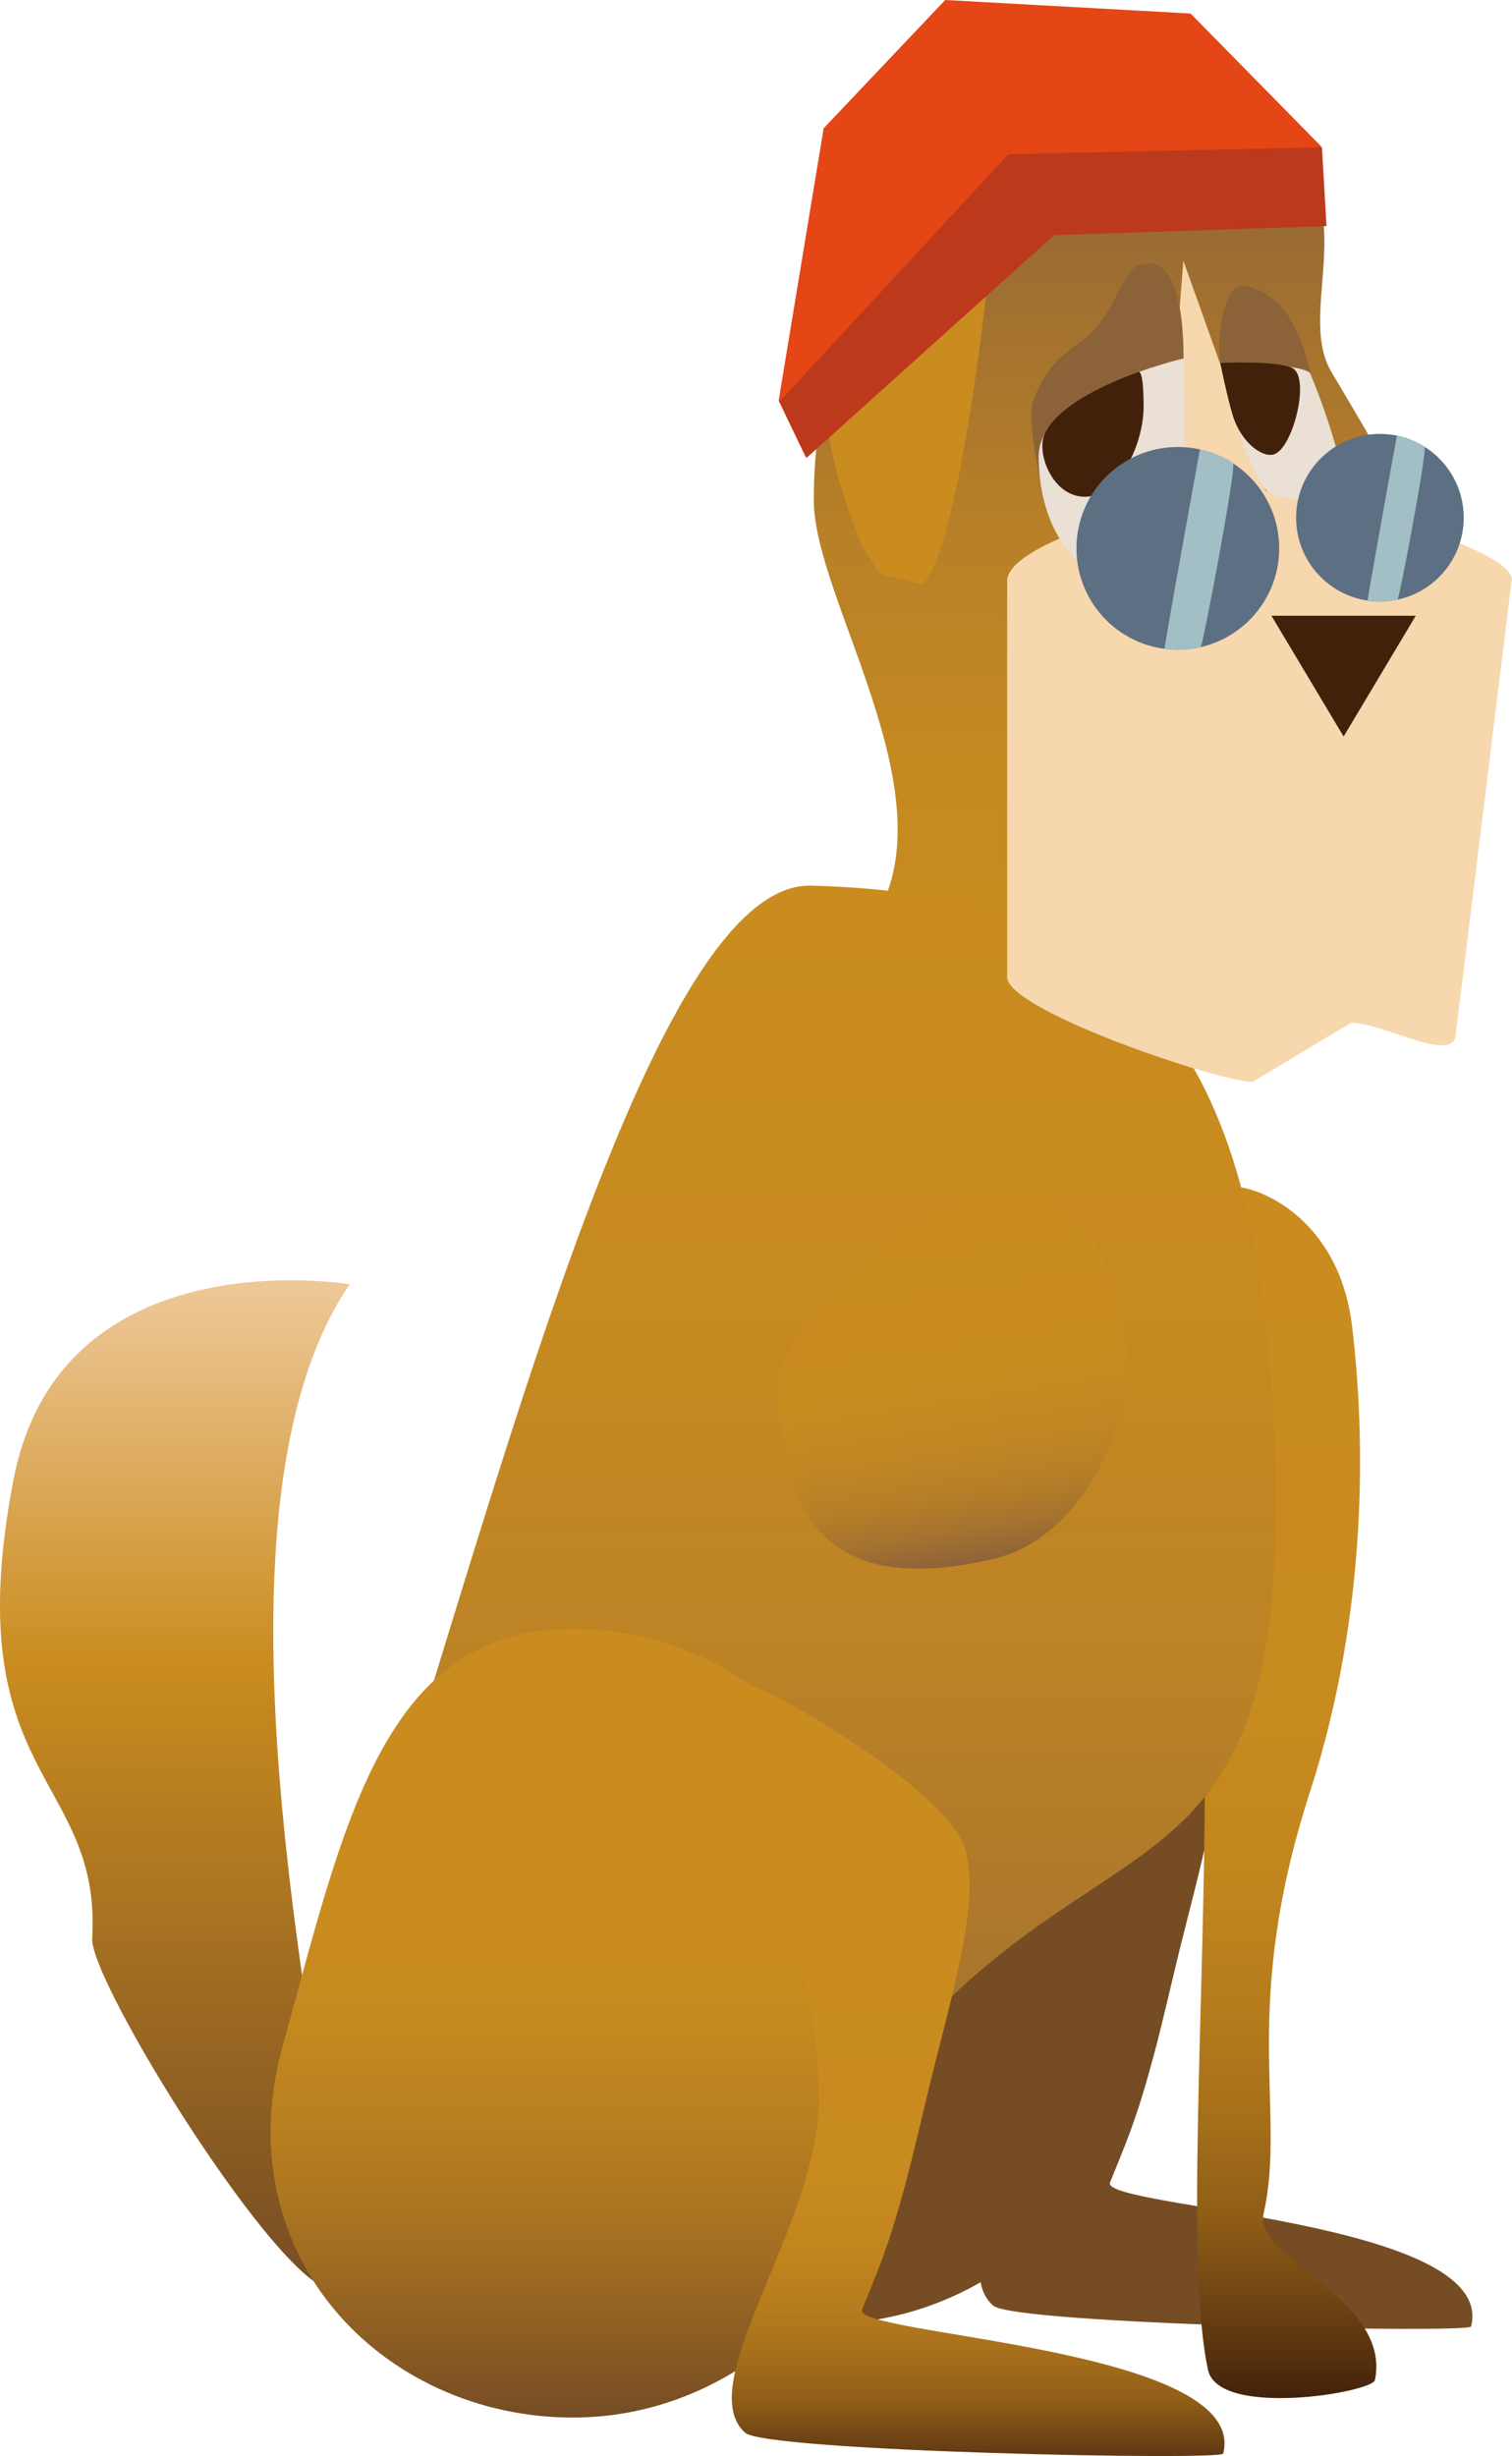 <svg id="Layer_1" data-name="Layer 1" xmlns="http://www.w3.org/2000/svg" xmlns:xlink="http://www.w3.org/1999/xlink" viewBox="0 0 232.38 377.49"><defs><style>.cls-1{fill:url(#linear-gradient);}.cls-2{fill:#754c24;}.cls-3{fill:url(#linear-gradient-2);}.cls-4{fill:url(#linear-gradient-3);}.cls-5{fill:url(#linear-gradient-4);}.cls-6{fill:#f7d7ae;}.cls-7{fill:#ca8c1f;}.cls-8{fill:#e44616;}.cls-9{fill:#42210b;}.cls-10{fill:#8c6339;}.cls-11{fill:#eae0d6;}.cls-12{fill:#5d6f83;}.cls-13{fill:url(#linear-gradient-5);}.cls-14{fill:url(#linear-gradient-6);}.cls-15{fill:url(#linear-gradient-7);}.cls-16{fill:#bc391b;}.cls-17{fill:#a2bfc5;}</style><linearGradient id="linear-gradient" x1="145.61" y1="416.42" x2="145.61" y2="261.26" gradientUnits="userSpaceOnUse"><stop offset="0" stop-color="#754c24"/><stop offset="0.62" stop-color="#ca8c1f"/><stop offset="0.99" stop-color="#edc796"/></linearGradient><linearGradient id="linear-gradient-2" x1="316.5" y1="246.94" x2="316.5" y2="433.07" gradientUnits="userSpaceOnUse"><stop offset="0" stop-color="#ca8c1f"/><stop offset="0.42" stop-color="#c88b1f"/><stop offset="0.58" stop-color="#c1851e"/><stop offset="0.68" stop-color="#b67c1c"/><stop offset="0.77" stop-color="#a56f1a"/><stop offset="0.85" stop-color="#8f5d16"/><stop offset="0.91" stop-color="#734812"/><stop offset="0.97" stop-color="#542f0e"/><stop offset="1" stop-color="#42210b"/></linearGradient><linearGradient id="linear-gradient-3" x1="293.09" y1="81.81" x2="293.09" y2="214.36" gradientUnits="userSpaceOnUse"><stop offset="0" stop-color="#8c6239"/><stop offset="0.21" stop-color="#a17030"/><stop offset="0.49" stop-color="#b88027"/><stop offset="0.76" stop-color="#c58921"/><stop offset="1" stop-color="#ca8c1f"/></linearGradient><linearGradient id="linear-gradient-4" x1="238.82" y1="421.86" x2="238.82" y2="200.61" gradientUnits="userSpaceOnUse"><stop offset="0" stop-color="#8c6239"/><stop offset="0.05" stop-color="#936736"/><stop offset="0.26" stop-color="#ab772c"/><stop offset="0.48" stop-color="#bd8325"/><stop offset="0.71" stop-color="#c78a20"/><stop offset="1" stop-color="#ca8c1f"/></linearGradient><linearGradient id="linear-gradient-5" x1="210.04" y1="436.06" x2="210.04" y2="314.82" gradientUnits="userSpaceOnUse"><stop offset="0" stop-color="#754c24"/><stop offset="0.06" stop-color="#835623"/><stop offset="0.21" stop-color="#a26e21"/><stop offset="0.36" stop-color="#b87e20"/><stop offset="0.5" stop-color="#c5891f"/><stop offset="0.62" stop-color="#ca8c1f"/></linearGradient><linearGradient id="linear-gradient-6" x1="264" y1="331.56" x2="264" y2="255.65" gradientTransform="matrix(0.99, -0.16, 0.12, 0.72, -29.77, 107.99)" gradientUnits="userSpaceOnUse"><stop offset="0" stop-color="#8c6239"/><stop offset="0.01" stop-color="#8f6438"/><stop offset="0.1" stop-color="#a5732f"/><stop offset="0.2" stop-color="#b67e28"/><stop offset="0.33" stop-color="#c18623"/><stop offset="0.5" stop-color="#c88b20"/><stop offset="1" stop-color="#ca8c1f"/></linearGradient><linearGradient id="linear-gradient-7" x1="269.07" y1="323.09" x2="269.07" y2="441.98" gradientUnits="userSpaceOnUse"><stop offset="0.02" stop-color="#ca8c1f"/><stop offset="0.34" stop-color="#ca8c1f"/><stop offset="0.63" stop-color="#c88b1f"/><stop offset="0.74" stop-color="#c1851e"/><stop offset="0.81" stop-color="#b67c1d"/><stop offset="0.87" stop-color="#a56e1b"/><stop offset="0.93" stop-color="#8f5d18"/><stop offset="0.97" stop-color="#744815"/><stop offset="1" stop-color="#603813"/></linearGradient></defs><path class="cls-1" d="M172.48,261.88c-28.87,42.28,5.62,154.54-2.51,154.54s-37.46-47.39-37.06-54c1.49-25.21-20.91-24.54-12.12-70.4C128,254.32,172.48,261.88,172.48,261.88Z" transform="translate(-118.74 -64.49)"/><path class="cls-2" d="M298.79,361c0,33.49-23.74,60.63-53,60.63s-53.55-25-44.59-57.26c9.39-33.79,15.3-64,44.59-64S298.79,327.49,298.79,361Z" transform="translate(-118.74 -64.49)"/><path class="cls-2" d="M298.87,369c-4.4,18.73-6,22.25-9.53,30.92-1.6,3.95,59.67,5.78,55.49,22.14-.28,1.1-70.19-.32-73.46-3.21-8.34-7.38,11.33-32,11.33-51.3,0-28.26-18.1-64-11.88-64,3.11,0,32.48,16.8,34.51,26.06S302.92,351.75,298.87,369Z" transform="translate(-118.74 -64.49)"/><path class="cls-3" d="M320.08,339.86c-10.85,33.56-3.61,49-7.12,64.77-1.59,7.16,19.62,13.08,17.1,25.65-.38,1.94-24,5.86-25.65-1.51-3.47-15.83-.5-56.51-.5-91.54,0-51.32-1.32-90.29,4.9-90.29,3.11,0,15.7,4.56,17.73,21.38S329.06,312.08,320.08,339.86Z" transform="translate(-118.74 -64.49)"/><path class="cls-4" d="M342.36,169.41c0,34.24-30.19,42.83-57.47,42.83-15.11,0-40.29,7.94-31.52-6.91,11.23-19-9.56-48.74-9.56-64,0-34.25,21.16-60.63,48.42-59.47,45.25,1.91,23.83,27.34,31.09,39.72C331.7,135.85,342.36,152.29,342.36,169.41Z" transform="translate(-118.74 -64.49)"/><path class="cls-5" d="M314.47,282.27c4.34,85.6-31,52.9-69.48,113.91-25.74,40.8-96.86,30.5-79.47-13.35,22.27-56.15,49.15-183,77.88-182.22C291,201.86,311.45,222.54,314.47,282.27Z" transform="translate(-118.74 -64.49)"/><path class="cls-6" d="M326.38,221.69l-15.14,9.09c-5.14,0-37.71-11-37.71-16.11v-60.9c0-5.13,18.94-10.83,24.08-10.83l3-38.37,12.62,35.34c5.13,0,37.86,8.49,37.86,13.63l-8.58,69.66C342.54,228.34,331.52,221.69,326.38,221.69Z" transform="translate(-118.74 -64.49)"/><path class="cls-7" d="M260.52,154.33l-3.45-.9c-4-.85-2.56,0-5.7-4.85,0,0-11-24.79-1.81-28.1,3.89-1.39,22-18.12,21.12-14.08C270.68,106.4,266.3,148.77,260.52,154.33Z" transform="translate(-118.74 -64.49)"/><polygon class="cls-8" points="203.73 34.59 161.88 35.98 123.82 70.23 119.67 61.58 126.59 19.72 145.27 0 182.98 2.08 203.04 22.49 203.73 34.59"/><polygon class="cls-9" points="206.5 113.2 217.59 94.64 195.41 94.64 206.5 113.2"/><g id="Layer_2" data-name="Layer 2"><path class="cls-10" d="M300.64,119.58c0,5.7-20.58,25.65-21.55,21.15-2-9.15-2.11-13.35-1.54-14.78,3.18-8,7.26-7.75,10.17-11.72,3.89-5.3,3.76-9.26,7.58-9.26C299.91,105,300.64,113.88,300.64,119.58Z" transform="translate(-118.74 -64.49)"/><path class="cls-10" d="M320.14,121.92c.61,3.14-1.48,8.58-4,8.86-4.8.54-9.2-7.37-9.81-10.5-.68-3.45.3-10.6,2.64-11.69,1.65-.78,5.67,1.39,7.53,4.08A26.51,26.51,0,0,1,320.14,121.92Z" transform="translate(-118.74 -64.49)"/><path class="cls-11" d="M300.74,134.66c0,9.91-5,17.94-11.19,17.94s-11.18-8-11.18-17.94,22.27-15.08,22.27-15.08S300.74,124.75,300.74,134.66Z" transform="translate(-118.74 -64.49)"/><path class="cls-11" d="M312.88,139.24c2,3.38,13,1.57,13,1.57a98.19,98.19,0,0,0-5.77-18.89c-.71-1.57-13.85-1.64-13.85-1.64S308.52,131.79,312.88,139.24Z" transform="translate(-118.74 -64.49)"/><path class="cls-9" d="M294.5,126.92c0,6.22-4,13.92-9,13.92s-7.38-6.56-6.31-9.37c2.17-5.7,14.44-9.77,14.44-9.77S294.5,120.7,294.5,126.92Z" transform="translate(-118.74 -64.49)"/><path class="cls-9" d="M308.17,128.24c1.22,4.09,4.34,6.49,6.2,6.13,3-.58,5.81-11.73,3.05-13.27-2.23-1.24-11.14-.83-11.14-.83S307.28,125.22,308.17,128.24Z" transform="translate(-118.74 -64.49)"/></g><circle class="cls-12" cx="181.02" cy="84.28" r="15.58"/><circle class="cls-12" cx="212.08" cy="79.57" r="12.88"/><path class="cls-13" d="M259.8,375.44c0,33.48-23.75,60.62-53,60.62s-53.54-25-44.58-57.25c9.38-33.79,15.29-64,44.58-64S259.8,342,259.8,375.44Z" transform="translate(-118.74 -64.49)"/><path class="cls-14" d="M291.83,270.89c1.73,10.62-6.08,29.88-20.42,33.21-31,7.19-31.47-13.46-33.2-24.08s18.69-29.57,33.25-31.95S290.11,260.27,291.83,270.89Z" transform="translate(-118.74 -64.49)"/><path class="cls-15" d="M260.76,388.55c-4.39,18.73-6,22.25-9.53,30.92-1.59,3.95,59.67,5.77,55.5,22.13-.28,1.1-70.19-.31-73.46-3.2-8.34-7.38,11.33-32,11.33-51.3,0-28.26-18.1-64-11.88-64,3.11,0,32.47,16.8,34.51,26.06S264.82,371.28,260.76,388.55Z" transform="translate(-118.74 -64.49)"/><polygon class="cls-16" points="203.87 34.75 162.01 36.13 123.95 70.38 119.8 61.73 154.98 23.7 203.17 22.64 203.87 34.75"/><path class="cls-17" d="M303.26,163.94a15.09,15.09,0,0,1-5.53.28c-.15,0,5.32-30.09,5.42-30.63,0-.16,4.11,1.06,5.1,2.11C308.79,136.27,303.61,163.83,303.26,163.94Z" transform="translate(-118.74 -64.49)"/><path class="cls-17" d="M333.53,156.64a12.32,12.32,0,0,1-4.6.23c-.12,0,4.42-25,4.5-25.42a11,11,0,0,1,4.24,1.75C338.12,133.68,333.81,156.55,333.53,156.64Z" transform="translate(-118.74 -64.49)"/></svg>